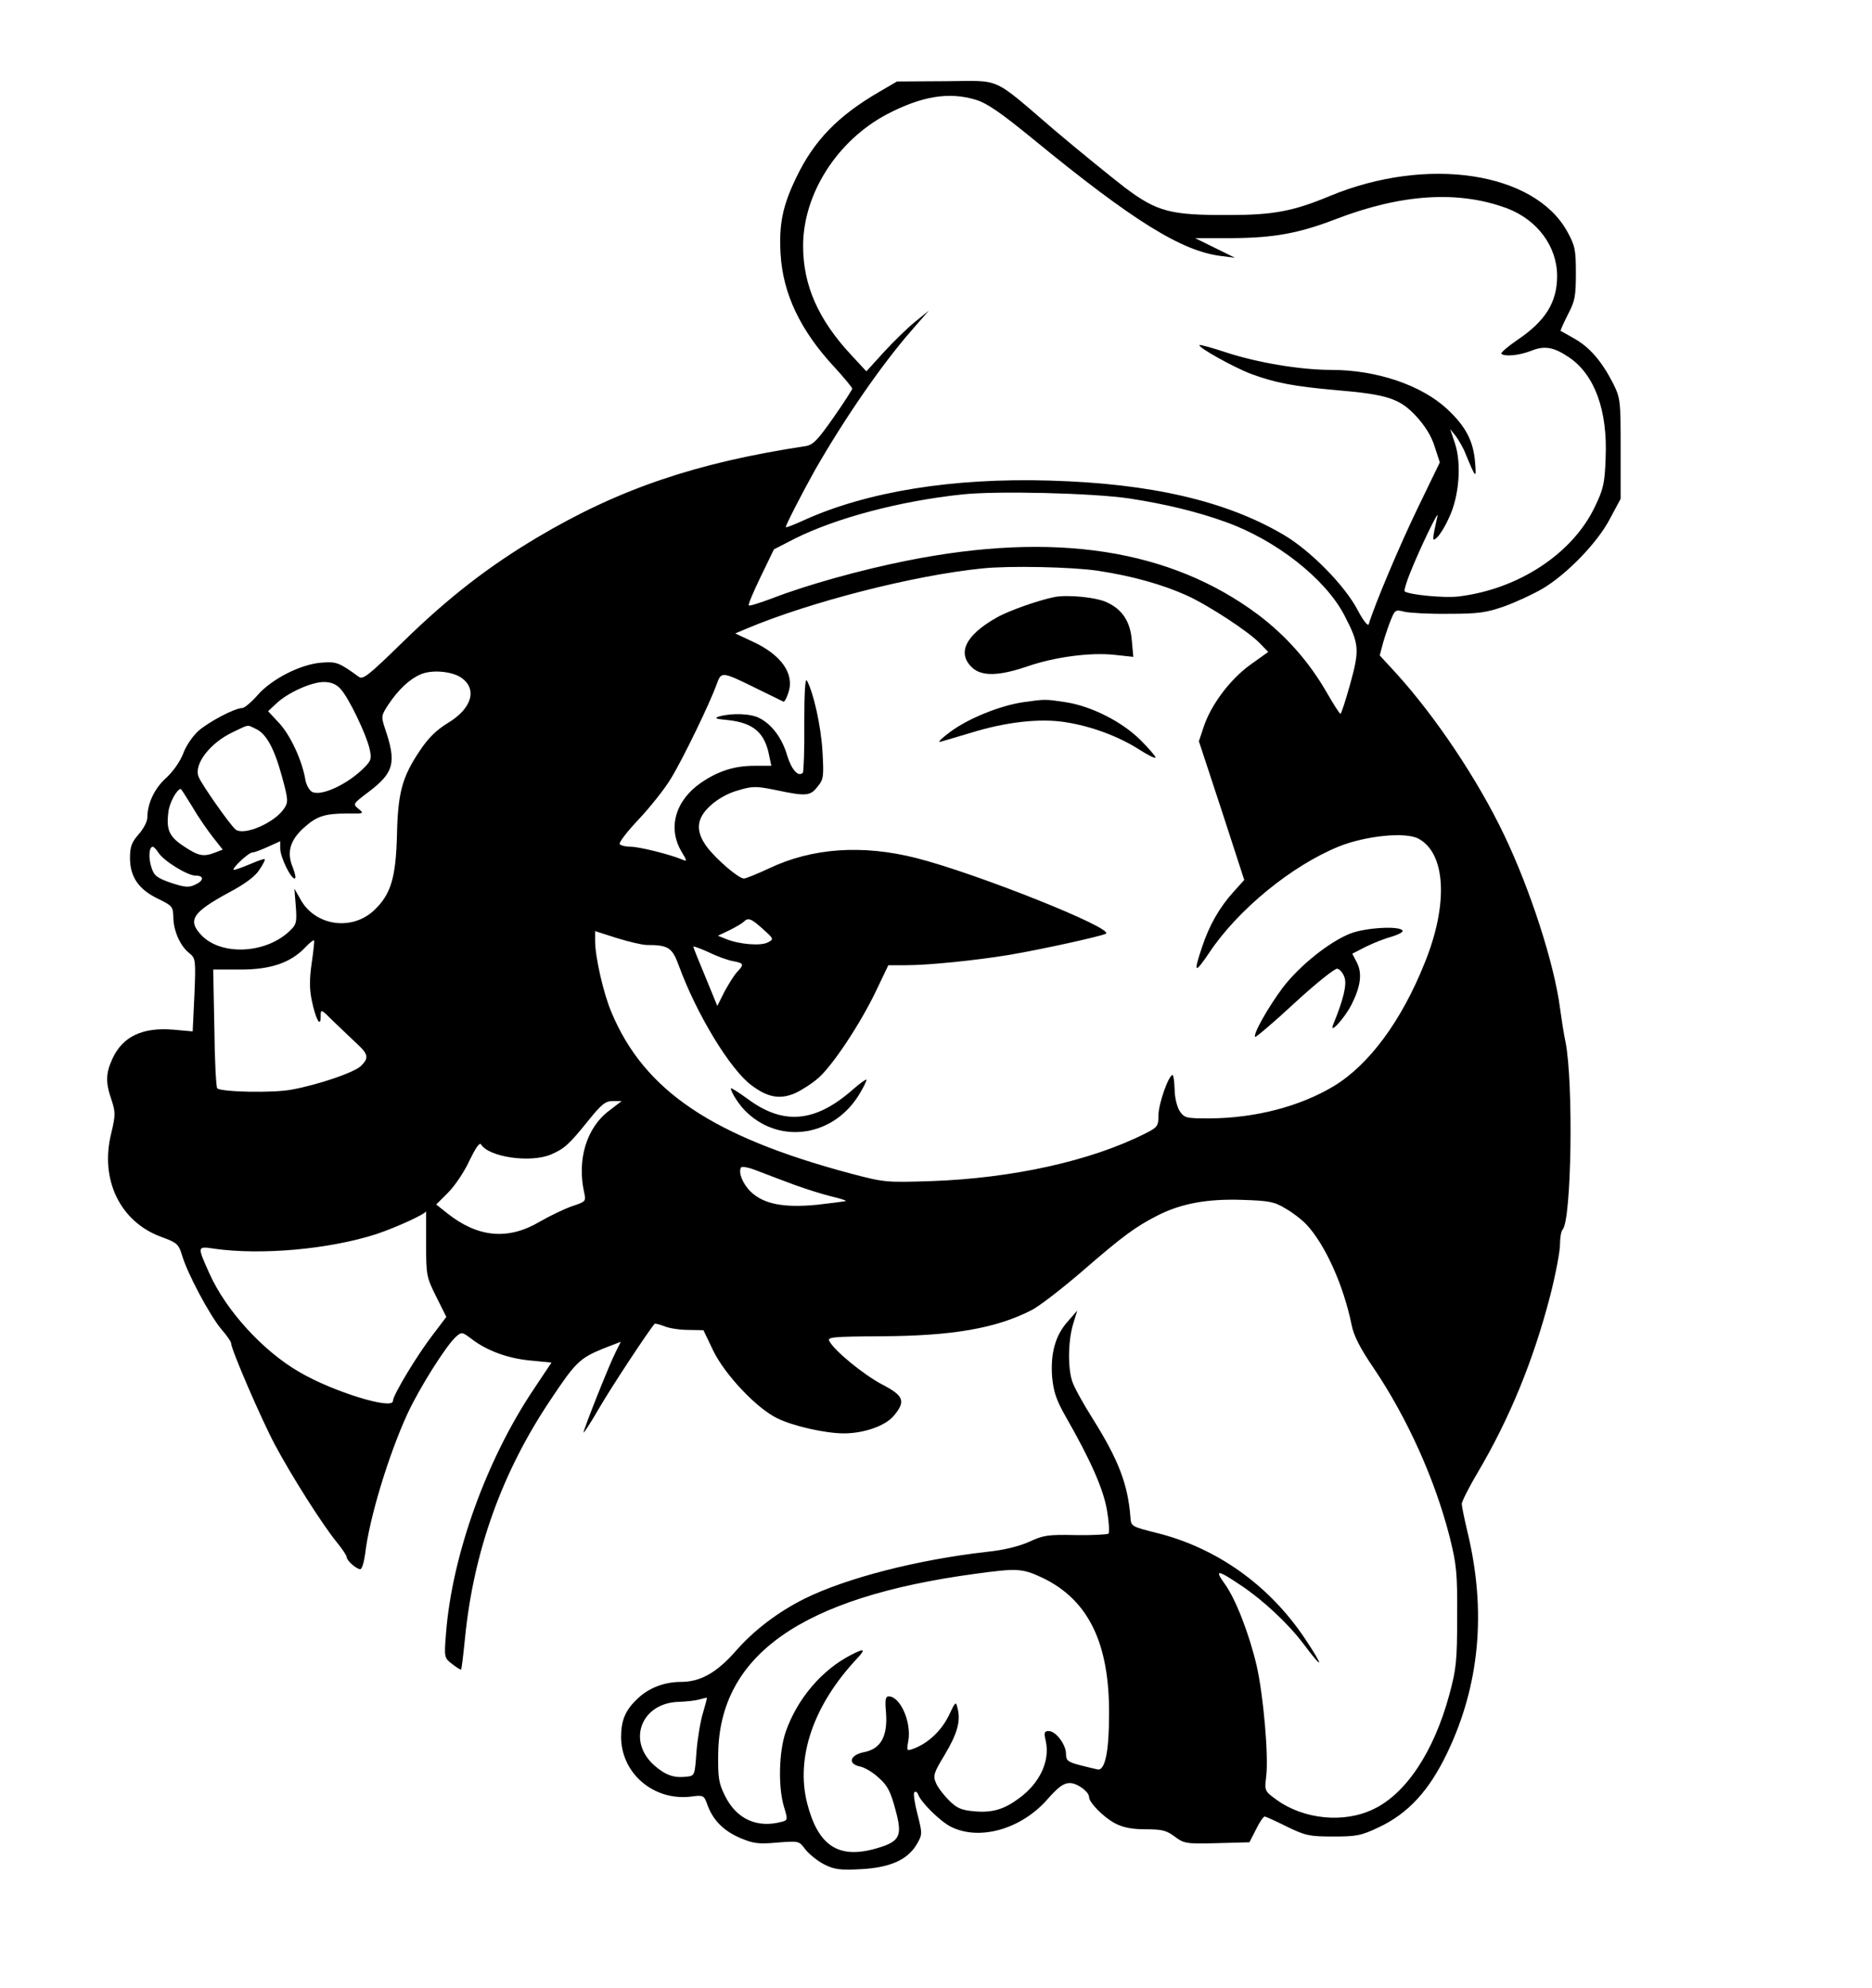 <?xml version="1.0" standalone="no"?>
<!DOCTYPE svg PUBLIC "-//W3C//DTD SVG 20010904//EN"
 "http://www.w3.org/TR/2001/REC-SVG-20010904/DTD/svg10.dtd">
<svg version="1.0" xmlns="http://www.w3.org/2000/svg"
 width="648pt" height="688pt" viewBox="0 0 648 688"
 preserveAspectRatio="xMidYMid meet">

<g transform="translate(0,688) scale(0.1,-0.1)"
fill="#000000" stroke="none">
<path d="M3045 6563 c-145 -84 -228 -170 -289 -298 -47 -97 -60 -161 -54 -264
8 -137 68 -264 186 -391 34 -37 62 -71 62 -75 0 -3 -29 -49 -65 -100 -56 -80
-71 -95 -98 -99 -376 -57 -643 -147 -926 -315 -170 -101 -308 -208 -464 -360
-120 -117 -140 -134 -155 -123 -69 50 -77 53 -129 49 -71 -5 -172 -56 -221
-112 -22 -25 -46 -45 -53 -45 -26 0 -115 -47 -152 -79 -20 -18 -44 -53 -53
-79 -11 -28 -35 -62 -59 -84 -40 -36 -65 -88 -65 -138 0 -12 -13 -38 -30 -57
-24 -27 -30 -43 -30 -82 0 -65 30 -109 97 -141 49 -24 52 -27 53 -63 0 -47 24
-101 55 -125 22 -18 23 -22 18 -144 l-6 -127 -67 6 c-107 9 -176 -24 -211
-101 -23 -50 -24 -82 -3 -142 14 -43 14 -52 -1 -116 -40 -160 31 -306 173
-358 55 -20 60 -25 72 -63 18 -63 96 -208 135 -255 19 -22 35 -44 35 -50 0
-21 104 -262 152 -352 56 -105 162 -273 214 -337 19 -23 34 -46 34 -51 0 -12
34 -42 47 -42 6 0 13 24 17 53 14 122 81 343 147 486 41 88 132 233 167 265
20 18 22 17 54 -7 53 -41 127 -68 205 -75 l72 -7 -60 -90 c-165 -245 -284
-576 -305 -846 -7 -85 -6 -86 21 -107 16 -12 29 -21 31 -19 2 1 8 52 14 112
30 298 128 571 295 820 87 131 102 145 182 178 l62 24 -18 -36 c-22 -43 -111
-267 -111 -278 0 -4 25 34 55 86 42 72 169 265 191 290 2 2 17 -2 33 -8 16 -7
53 -13 83 -13 l53 -1 34 -71 c41 -84 151 -200 222 -234 55 -27 166 -52 230
-52 70 0 144 26 173 61 42 50 35 69 -40 108 -63 33 -165 116 -183 150 -8 14 9
16 177 17 247 1 399 27 522 90 25 12 104 73 175 134 144 125 186 155 262 194
83 42 173 58 293 54 92 -3 111 -6 150 -30 25 -14 57 -39 72 -55 65 -69 129
-211 157 -349 7 -36 30 -81 76 -148 117 -174 212 -385 263 -584 24 -96 27
-125 26 -277 0 -152 -3 -180 -27 -269 -53 -196 -149 -342 -262 -396 -102 -50
-242 -36 -336 32 -41 30 -42 30 -36 81 9 70 -10 283 -33 383 -26 111 -73 232
-111 284 -36 50 -25 49 58 -7 75 -50 161 -130 214 -200 71 -95 74 -85 6 17
-123 184 -304 313 -511 365 -91 23 -91 23 -93 56 -9 113 -41 197 -130 339 -33
52 -65 110 -71 129 -16 46 -15 138 2 197 l15 49 -33 -38 c-43 -48 -60 -110
-54 -192 5 -51 14 -79 47 -137 87 -152 131 -252 143 -325 7 -40 9 -76 5 -80
-4 -3 -55 -6 -113 -5 -95 2 -112 0 -161 -23 -36 -16 -88 -29 -147 -35 -239
-27 -485 -90 -631 -162 -92 -46 -175 -109 -238 -181 -66 -75 -122 -107 -190
-107 -57 0 -112 -21 -150 -58 -42 -39 -57 -75 -57 -132 0 -126 112 -222 241
-207 44 6 46 5 58 -29 19 -52 55 -89 113 -114 45 -19 63 -22 128 -16 76 6 76
6 98 -24 13 -16 41 -39 64 -51 35 -18 55 -21 128 -17 100 5 162 32 194 87 19
33 19 36 2 103 -10 38 -15 72 -11 76 4 4 10 1 13 -7 9 -27 76 -93 113 -112 99
-50 244 -9 335 95 37 42 56 56 77 56 26 0 67 -30 67 -49 0 -19 53 -72 91 -91
27 -14 58 -20 105 -20 56 0 72 -4 100 -25 32 -24 39 -26 146 -23 l113 3 23 45
c12 25 26 45 30 44 4 0 39 -16 77 -35 64 -31 78 -34 160 -34 81 0 97 3 158 32
102 48 174 127 236 256 113 235 137 491 71 765 -11 46 -20 90 -20 98 0 8 25
58 56 110 111 188 193 390 250 610 19 74 34 154 34 177 0 24 4 47 9 52 31 32
38 510 10 650 -6 28 -14 80 -19 117 -20 154 -103 410 -193 598 -91 191 -237
409 -373 559 l-58 63 12 45 c7 24 19 60 27 79 14 34 16 35 47 27 18 -4 87 -8
153 -7 103 0 130 4 193 26 41 15 99 42 130 60 84 49 192 160 235 243 l37 69 0
174 c0 167 -1 174 -26 225 -39 76 -80 124 -132 154 -26 15 -48 27 -50 28 -1 1
10 26 25 56 25 47 28 64 28 144 0 81 -3 95 -30 144 -114 206 -485 262 -821
123 -127 -53 -196 -66 -349 -66 -203 -1 -249 11 -360 94 -49 38 -159 127 -244
199 -222 190 -181 171 -378 170 l-168 -1 -60 -35z m332 -28 c40 -12 86 -44
200 -137 343 -281 514 -388 651 -404 l47 -6 -69 34 -69 34 129 0 c145 1 231
17 356 65 228 88 426 101 595 38 105 -40 173 -132 173 -234 0 -92 -41 -157
-140 -223 -32 -22 -56 -43 -53 -46 11 -11 62 -6 103 10 47 19 79 13 132 -23
88 -60 133 -183 126 -347 -3 -90 -8 -109 -38 -171 -77 -161 -264 -284 -471
-309 -50 -6 -174 6 -187 18 -2 3 6 31 19 63 32 81 100 222 95 198 -19 -86 -19
-90 -3 -76 9 7 29 38 43 70 35 73 44 187 20 258 l-16 48 20 -25 c10 -14 26
-41 33 -60 36 -87 38 -89 33 -29 -6 73 -32 123 -96 183 -89 83 -244 136 -402
136 -104 0 -250 24 -359 59 -51 17 -95 29 -97 27 -7 -7 118 -77 179 -100 84
-31 148 -43 294 -56 178 -15 220 -29 277 -90 31 -34 53 -69 64 -105 l18 -55
-76 -157 c-63 -130 -150 -336 -170 -403 -3 -8 -19 12 -39 50 -44 84 -163 205
-255 259 -200 118 -461 178 -810 188 -337 10 -632 -38 -851 -137 -35 -16 -63
-27 -63 -24 0 8 61 126 102 199 104 181 230 363 332 480 l61 70 -48 -39 c-27
-22 -75 -69 -108 -105 l-60 -66 -51 55 c-115 123 -168 242 -168 379 0 180 118
365 291 456 119 62 213 78 306 50z m533 -1380 c123 -19 232 -45 332 -81 174
-62 345 -196 411 -322 52 -100 54 -119 21 -238 -16 -57 -31 -104 -34 -104 -3
0 -24 33 -47 73 -61 106 -140 196 -238 270 -304 227 -705 289 -1215 187 -161
-32 -347 -84 -466 -130 -43 -16 -80 -28 -82 -25 -3 3 16 47 41 99 l46 95 72
37 c142 71 362 130 579 153 118 13 453 5 580 -14z m-110 -250 c119 -18 222
-47 307 -85 77 -35 216 -126 255 -167 l28 -29 -63 -45 c-70 -51 -136 -139
-161 -216 l-16 -48 79 -240 78 -240 -37 -41 c-48 -53 -84 -115 -109 -191 -31
-92 -26 -95 26 -18 99 148 285 300 448 366 92 37 230 51 275 27 95 -51 104
-227 22 -429 -80 -201 -193 -354 -316 -428 -117 -70 -271 -110 -428 -111 -83
0 -88 1 -105 26 -9 15 -17 47 -17 75 -1 27 -4 49 -7 49 -14 0 -49 -101 -49
-139 0 -38 -3 -42 -47 -64 -189 -95 -459 -154 -738 -164 -157 -5 -162 -5 -280
26 -479 128 -714 286 -828 557 -28 65 -57 193 -57 248 l0 34 75 -24 c42 -13
89 -24 104 -24 75 0 88 -9 111 -72 61 -167 178 -360 252 -414 56 -42 98 -49
150 -27 24 11 61 35 81 53 49 43 143 184 198 298 l44 92 61 0 c80 0 244 17
359 36 112 19 316 64 333 73 31 18 -451 210 -657 262 -186 47 -360 35 -509
-36 -41 -19 -80 -35 -87 -35 -18 0 -93 64 -127 108 -42 56 -38 100 12 145 24
22 61 43 95 52 50 15 62 15 131 1 104 -22 119 -21 144 12 21 25 22 35 17 122
-5 87 -31 204 -54 245 -6 10 -9 -43 -9 -148 1 -91 -2 -168 -5 -171 -16 -16
-39 11 -54 59 -17 60 -53 108 -96 130 -29 16 -96 18 -139 6 -20 -6 -13 -9 32
-13 87 -10 126 -44 141 -125 l7 -33 -59 0 c-69 0 -125 -18 -185 -59 -88 -61
-115 -155 -68 -236 20 -33 21 -37 5 -30 -42 18 -150 45 -180 45 -17 0 -34 4
-38 9 -3 6 27 45 68 88 40 43 90 106 110 140 41 67 136 263 158 326 16 44 17
44 139 -16 47 -23 88 -43 92 -45 3 -2 11 12 17 31 22 65 -24 131 -124 177
l-60 28 40 17 c219 92 577 184 815 208 94 10 314 5 400 -8z m-2205 -369 c59
-39 39 -108 -45 -158 -39 -24 -67 -51 -97 -96 -61 -91 -76 -145 -79 -295 -4
-144 -21 -201 -77 -255 -77 -75 -206 -57 -257 36 l-21 37 5 -62 c4 -56 2 -63
-23 -86 -82 -77 -232 -84 -301 -16 -53 54 -36 81 95 152 51 27 88 54 102 76
13 19 22 36 19 38 -2 2 -24 -6 -50 -17 -26 -11 -51 -20 -56 -20 -13 0 50 60
63 60 7 0 31 9 55 20 l42 19 0 -25 c0 -29 36 -104 50 -104 5 0 2 16 -6 37 -22
52 -11 94 36 137 46 42 74 51 153 51 57 -1 58 0 38 16 -20 17 -20 17 34 58 89
67 98 102 58 219 -14 43 -14 45 12 85 34 50 71 86 110 103 37 17 106 12 140
-10z m-417 -39 c28 -29 89 -156 101 -207 8 -35 6 -42 -18 -66 -57 -58 -150
-101 -181 -84 -9 5 -20 24 -23 42 -11 66 -51 152 -89 194 l-40 43 29 27 c39
37 121 74 164 74 24 0 42 -7 57 -23z m-293 -139 c36 -16 64 -66 91 -165 22
-80 22 -89 8 -110 -32 -50 -141 -97 -169 -73 -19 16 -119 158 -128 183 -16 43
40 116 118 153 59 28 49 27 80 12z m-219 -270 c20 -35 53 -82 71 -105 l34 -43
-26 -10 c-41 -16 -58 -12 -108 21 -52 34 -62 58 -54 120 4 33 30 79 43 79 1 0
19 -28 40 -62z m-118 -158 c18 -29 101 -80 129 -80 31 0 29 -18 -3 -32 -21
-10 -36 -8 -82 7 -49 17 -59 25 -68 54 -11 34 -8 71 5 71 3 0 12 -9 19 -20z
m2093 -265 c38 -34 38 -35 17 -46 -24 -13 -98 -7 -143 11 l-30 12 40 19 c22
11 44 24 49 29 16 16 26 12 67 -25z m-1562 -117 c-8 -56 -8 -89 0 -129 14 -67
31 -97 31 -57 0 28 0 28 48 -20 27 -26 63 -60 80 -76 37 -34 39 -48 11 -75
-23 -22 -145 -64 -237 -81 -63 -13 -246 -9 -260 4 -4 4 -9 98 -10 209 l-4 202
94 0 c105 0 173 23 224 76 15 16 29 27 31 25 2 -1 -2 -37 -8 -78z m1459 6 c37
-7 39 -11 13 -38 -11 -12 -30 -43 -44 -69 l-24 -48 -41 100 c-23 55 -42 102
-42 105 0 3 24 -6 53 -19 28 -14 67 -28 85 -31z m-429 -517 c-79 -59 -112
-170 -87 -283 7 -31 6 -32 -42 -48 -26 -9 -76 -33 -111 -53 -109 -65 -214 -56
-320 28 l-39 31 41 41 c23 23 57 73 74 111 21 43 35 64 40 56 27 -44 171 -65
242 -35 47 20 63 35 130 118 45 56 59 67 84 67 l31 0 -43 -33z m641 -257 c41
-15 99 -33 128 -40 29 -7 52 -14 50 -16 -2 -1 -47 -7 -100 -13 -114 -11 -184
2 -229 45 -28 27 -44 67 -34 84 3 5 29 0 58 -12 29 -11 86 -33 127 -48z
m-1275 -203 c0 -109 1 -116 35 -184 l35 -70 -47 -62 c-54 -70 -138 -209 -138
-229 0 -32 -210 33 -325 101 -126 73 -253 213 -310 340 -43 96 -43 95 17 86
163 -23 396 -2 559 50 72 24 174 71 174 80 0 1 0 -50 0 -112z m2132 -1156
c160 -76 234 -226 232 -475 0 -127 -14 -193 -39 -189 -8 2 -36 8 -62 15 -42
11 -48 16 -48 39 0 32 -35 79 -60 79 -15 0 -17 -5 -10 -35 15 -68 -20 -145
-93 -198 -51 -38 -92 -50 -152 -45 -46 4 -62 10 -90 38 -18 18 -39 45 -45 60
-11 25 -8 35 29 96 44 73 57 118 46 161 -6 27 -7 27 -31 -24 -25 -51 -70 -94
-119 -113 -27 -10 -27 -10 -21 25 12 64 -27 155 -68 155 -11 0 -13 -13 -9 -57
6 -81 -18 -125 -76 -136 -50 -10 -58 -41 -13 -50 15 -3 44 -20 64 -39 30 -26
41 -48 57 -108 26 -94 17 -112 -65 -136 -131 -38 -202 8 -240 156 -40 158 21
338 170 498 34 36 30 40 -17 16 -102 -52 -187 -152 -227 -266 -24 -69 -27
-192 -6 -261 13 -43 13 -46 -8 -51 -85 -23 -156 9 -196 89 -22 44 -25 62 -24
145 4 343 289 543 889 624 146 20 163 19 232 -13z m-1173 -466 c-9 -28 -19
-88 -23 -135 -6 -84 -6 -85 -35 -88 -43 -5 -72 5 -111 39 -96 85 -45 217 85
220 25 1 56 4 70 8 14 4 26 7 27 6 1 0 -5 -23 -13 -50z"/>
<path d="M3650 4814 c-55 -11 -158 -47 -200 -71 -108 -61 -138 -123 -85 -173
33 -31 93 -30 194 5 94 32 217 48 299 39 l65 -7 -5 55 c-5 66 -32 108 -85 133
-36 18 -136 28 -183 19z"/>
<path d="M3541 4450 c-80 -12 -189 -56 -251 -102 -30 -22 -46 -38 -35 -35 11
3 58 17 105 31 122 38 240 51 328 37 90 -14 184 -49 256 -95 31 -20 56 -32 56
-27 0 4 -23 31 -52 60 -63 63 -169 117 -258 131 -72 11 -72 11 -149 0z"/>
<path d="M4675 3650 c-74 -29 -177 -112 -235 -188 -50 -67 -104 -162 -95 -170
2 -2 64 50 136 117 74 68 139 120 148 119 9 -2 20 -15 25 -30 9 -25 -4 -78
-39 -163 -16 -39 40 22 64 70 31 62 37 107 18 144 l-16 31 47 24 c26 13 67 29
90 35 23 7 40 16 37 21 -11 17 -127 10 -180 -10z"/>
<path d="M2950 3108 c-128 -112 -238 -122 -360 -32 -33 24 -60 41 -60 38 0
-14 31 -62 57 -85 119 -111 303 -79 389 67 15 25 25 46 23 48 -2 2 -24 -14
-49 -36z"/>
</g>
</svg>
